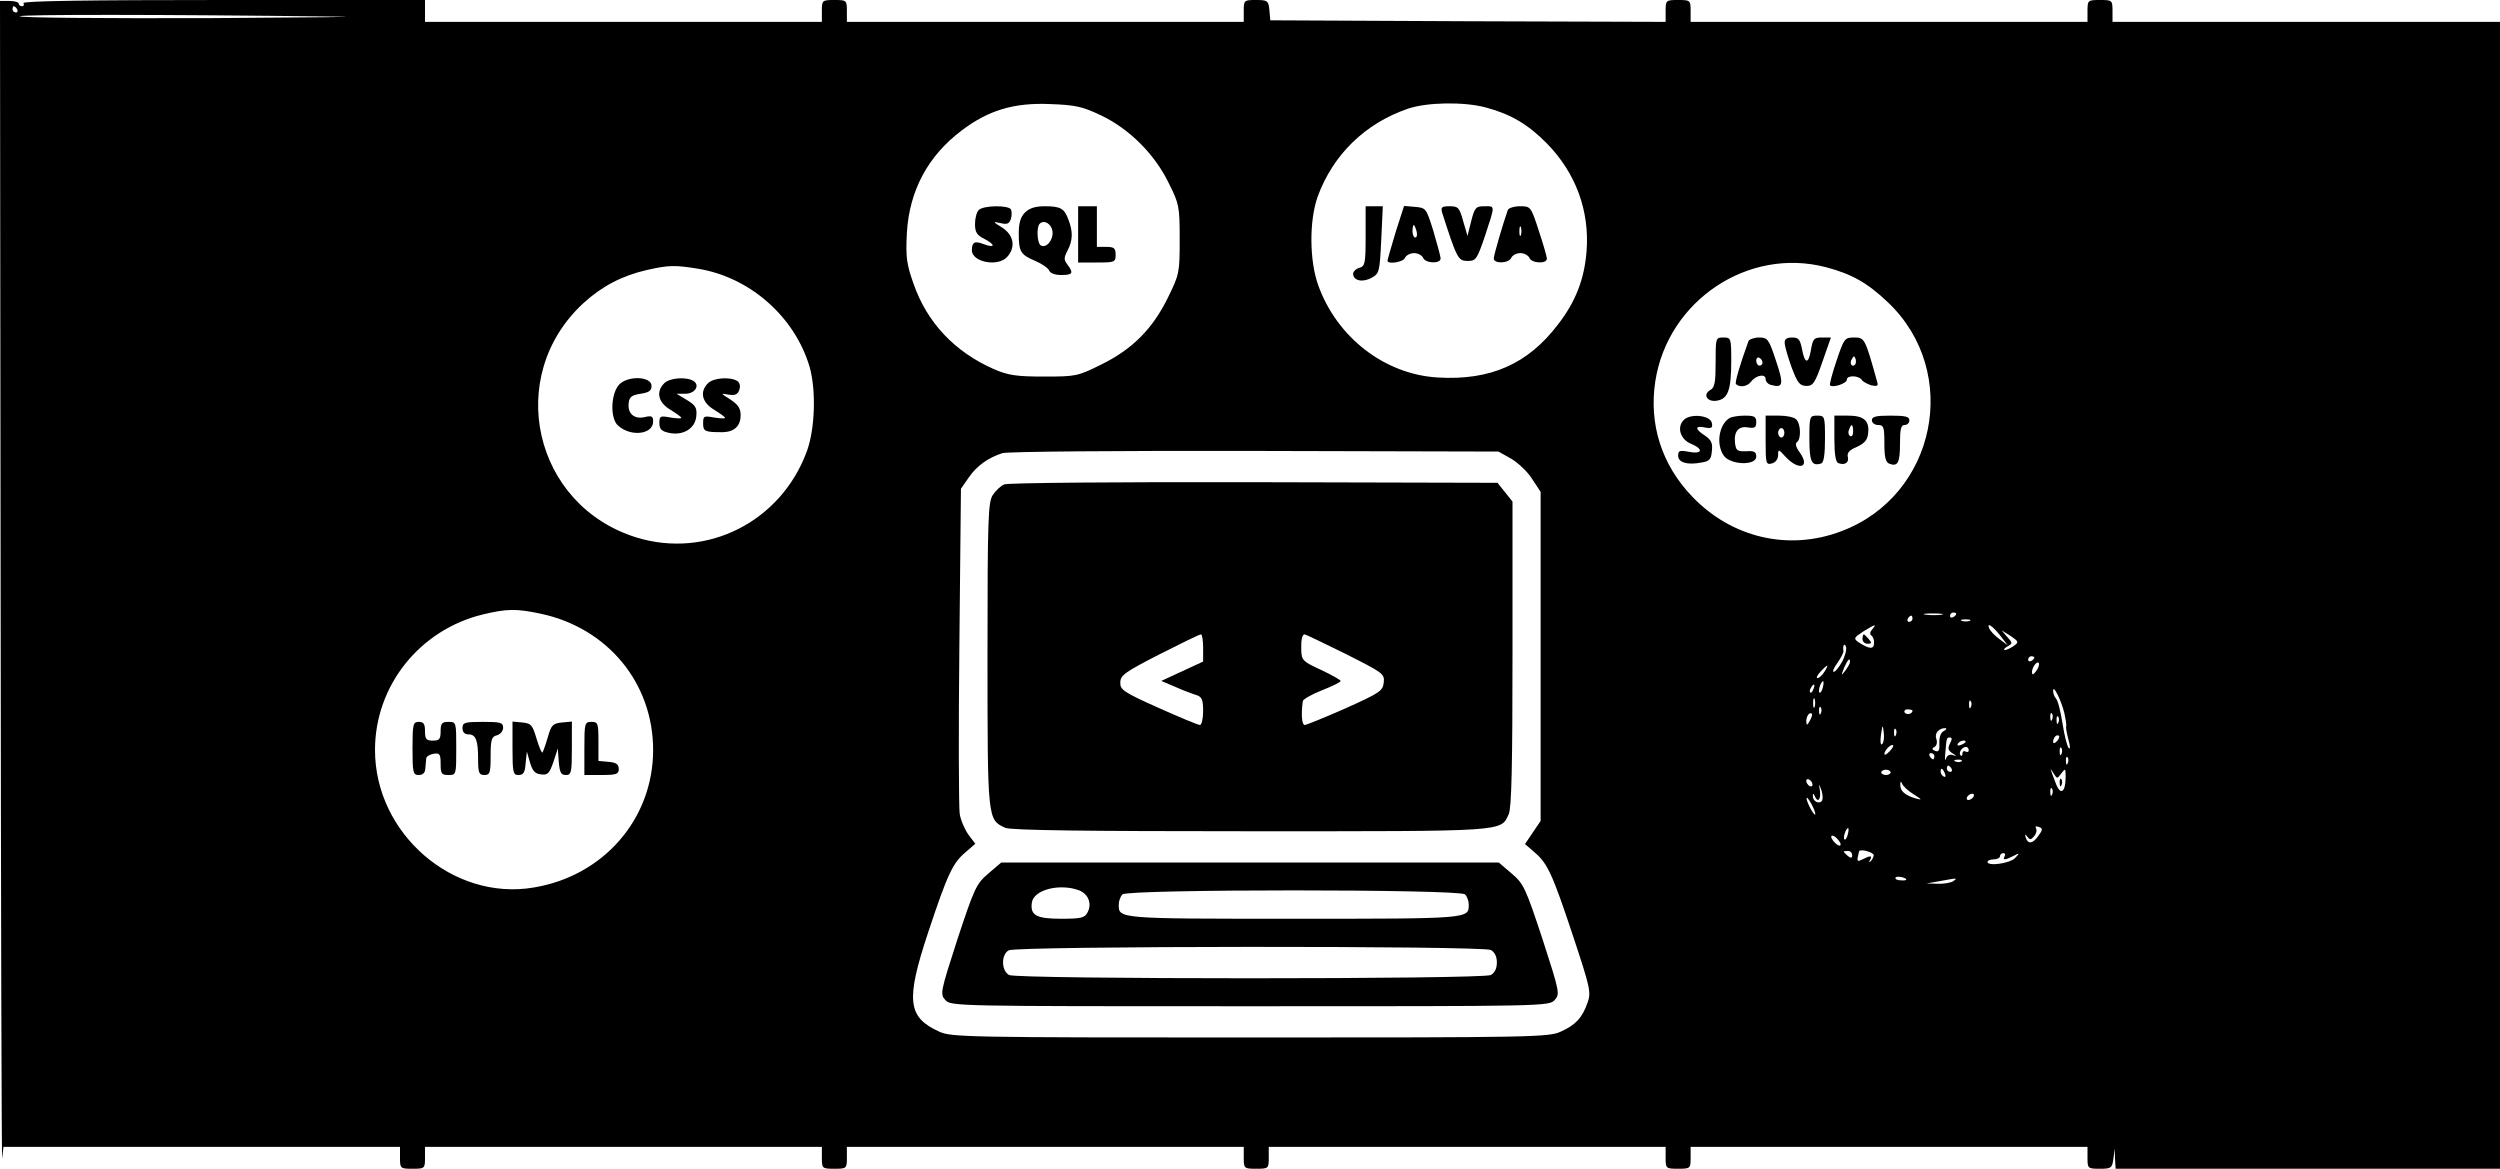 <?xml version="1.0" standalone="no"?>
<!DOCTYPE svg PUBLIC "-//W3C//DTD SVG 20010904//EN"
 "http://www.w3.org/TR/2001/REC-SVG-20010904/DTD/svg10.dtd">
<svg version="1.0" xmlns="http://www.w3.org/2000/svg"
 width="800pt" height="374pt" viewBox="0 0 800 374"
 preserveAspectRatio="xMidYMid meet">

<g transform="translate(0,374) scale(0.1,-0.1)"
fill="#000000" stroke="none">
<path d="M2 1866 c1 -1029 3 -1854 5 -1833 l4 37 635 0 634 0 0 -35 c0 -34 1
-35 40 -35 39 0 40 1 40 35 l0 35 635 0 635 0 0 -35 c0 -34 1 -35 40 -35 39 0
40 1 40 35 l0 35 635 0 635 0 0 -35 c0 -34 1 -35 40 -35 39 0 40 1 40 35 l0
35 635 0 635 0 0 -35 c0 -34 1 -35 40 -35 39 0 40 1 40 35 l0 35 635 0 635 0
0 -35 c0 -34 1 -35 39 -35 37 0 40 2 44 33 l4 32 1 -32 2 -33 615 0 615 0 0
1835 0 1835 -620 0 -620 0 0 35 c0 34 -1 35 -40 35 -39 0 -40 -1 -40 -35 l0
-35 -635 0 -635 0 0 35 c0 34 -1 35 -40 35 -39 0 -40 -1 -40 -35 l0 -35 -632
2 -633 3 -3 33 c-3 30 -6 32 -43 32 -38 0 -39 -1 -39 -35 l0 -35 -635 0 -635
0 0 35 c0 34 -1 35 -40 35 -39 0 -40 -1 -40 -35 l0 -35 -635 0 -635 0 0 35 0
35 -646 0 c-427 0 -643 -3 -639 -10 3 -5 1 -10 -4 -10 -6 0 -11 4 -11 8 0 5
-13 9 -30 9 l-30 0 2 -1871z m53 1844 c3 -5 1 -10 -4 -10 -6 0 -11 5 -11 10 0
6 2 10 4 10 3 0 8 -4 11 -10z m1015 -23 c118 -1 -61 -3 -398 -5 -337 -1 -611
1 -609 6 5 6 451 6 1007 -1z m2455 -317 c89 -43 170 -123 215 -216 33 -66 35
-74 35 -179 0 -108 -1 -113 -38 -188 -49 -100 -114 -165 -214 -214 -75 -37
-80 -38 -182 -38 -89 0 -115 4 -161 24 -125 55 -214 149 -257 274 -22 62 -25
84 -21 162 8 135 67 246 176 328 85 64 166 89 282 84 83 -3 104 -8 165 -37z
m1230 26 c79 -21 135 -54 195 -115 93 -95 137 -216 127 -345 -7 -89 -35 -162
-92 -235 -96 -126 -216 -179 -384 -169 -170 10 -323 128 -383 296 -28 79 -29
207 -1 284 49 133 151 233 288 280 61 21 180 23 250 4z m1088 -511 c83 -22
133 -50 199 -113 234 -223 154 -618 -150 -732 -168 -64 -351 -21 -477 111 -98
102 -139 232 -118 369 40 258 297 430 546 365z m-3609 -5 c166 -27 310 -154
357 -315 21 -75 17 -198 -9 -269 -83 -226 -320 -345 -545 -276 -330 102 -424
516 -170 750 59 54 124 88 203 106 70 16 91 16 164 4z m2602 -608 c22 -13 53
-42 67 -65 l27 -41 0 -527 0 -526 -25 -37 -25 -37 30 -26 c42 -35 58 -70 125
-272 54 -163 57 -177 45 -210 -17 -48 -37 -70 -85 -92 -38 -18 -89 -19 -995
-19 -906 0 -957 1 -995 19 -101 46 -107 100 -35 317 62 187 79 223 120 257
l31 27 -22 29 c-12 17 -25 47 -28 67 -3 20 -4 262 -1 539 l5 501 25 36 c25 37
63 64 108 78 15 5 378 8 807 7 l780 -2 41 -23z m-3105 -496 c214 -46 359 -222
359 -436 0 -220 -158 -403 -382 -440 -258 -44 -508 172 -508 440 0 206 143
385 346 434 76 18 105 19 185 2z m4482 -3 c-13 -2 -35 -2 -50 0 -16 2 -5 4 22
4 28 0 40 -2 28 -4z m47 3 c0 -3 -4 -8 -10 -11 -5 -3 -10 -1 -10 4 0 6 5 11
10 11 6 0 10 -2 10 -4z m-140 -16 c0 -5 -5 -10 -11 -10 -5 0 -7 5 -4 10 3 6 8
10 11 10 2 0 4 -4 4 -10z m183 -7 c-7 -2 -19 -2 -25 0 -7 3 -2 5 12 5 14 0 19
-2 13 -5z m-312 -27 c-8 -9 -8 -16 -2 -20 5 -4 9 -15 8 -25 -1 -20 -16 -18
-50 4 -16 12 -15 14 15 34 39 24 45 26 29 7z m409 -19 l25 -32 -27 20 c-15 11
-29 26 -32 33 -10 22 9 11 34 -21z m44 -34 c-10 -7 -23 -13 -28 -13 -6 0 -3 5
7 11 18 10 18 11 0 31 l-18 21 29 -18 c26 -18 27 -20 10 -32z m-549 -50 c-10
-18 -22 -33 -27 -33 -5 0 0 13 12 29 11 16 20 33 19 38 -3 17 3 27 8 14 3 -8
-2 -29 -12 -48z m615 13 c0 -3 -4 -8 -10 -11 -5 -3 -10 -1 -10 4 0 6 5 11 10
11 6 0 10 -2 10 -4z m-590 -14 c0 -5 -7 -17 -15 -28 -14 -18 -14 -17 -4 9 12
27 19 34 19 19z m600 -23 c-7 -11 -14 -19 -16 -16 -7 7 7 37 17 37 6 0 5 -9
-1 -21z m-682 -9 c-7 -11 -17 -20 -22 -20 -5 0 -1 9 9 20 10 11 20 20 22 20 2
0 -2 -9 -9 -20z m-5 -50 c-3 -12 -8 -19 -11 -16 -5 6 5 36 12 36 2 0 2 -9 -1
-20z m-30 -5 c-3 -9 -8 -14 -10 -11 -3 3 -2 9 2 15 9 16 15 13 8 -4z m803 -77
c4 -18 7 -37 6 -41 -2 -5 2 -25 7 -44 6 -20 6 -32 1 -27 -5 5 -14 41 -20 79
-6 39 -15 74 -21 80 -5 5 -9 16 -9 25 0 21 26 -31 36 -72z m-799 20 c-3 -7 -5
-2 -5 12 0 14 2 19 5 13 2 -7 2 -19 0 -25z m500 0 c-3 -8 -6 -5 -6 6 -1 11 2
17 5 13 3 -3 4 -12 1 -19z m-480 -20 c-3 -8 -6 -5 -6 6 -1 11 2 17 5 13 3 -3
4 -12 1 -19z m293 8 c0 -11 -19 -15 -25 -6 -3 5 1 10 9 10 9 0 16 -2 16 -4z
m-329 -33 c-8 -15 -10 -15 -11 -2 0 17 10 32 18 25 2 -3 -1 -13 -7 -23z m776
5 c-3 -8 -6 -5 -6 6 -1 11 2 17 5 13 3 -3 4 -12 1 -19z m20 -10 c-3 -8 -6 -5
-6 6 -1 11 2 17 5 13 3 -3 4 -12 1 -19z m-564 -69 c-5 -5 -7 7 -4 29 5 34 6
35 9 8 2 -16 0 -32 -5 -37z m44 29 c-3 -8 -6 -5 -6 6 -1 11 2 17 5 13 3 -3 4
-12 1 -19z m152 12 c-9 -5 -14 -20 -13 -39 1 -22 -2 -28 -13 -24 -11 4 -12 8
-2 13 7 5 9 16 5 26 -6 17 8 34 29 34 6 -1 3 -5 -6 -10z m363 -32 c-7 -7 -12
-8 -12 -2 0 14 12 26 19 19 2 -3 -1 -11 -7 -17z m-342 -7 c-8 -16 -6 -22 7
-31 16 -10 16 -11 1 -6 -10 3 -18 -2 -21 -12 -3 -9 -4 -1 -2 18 4 50 4 50 15
50 7 0 7 -6 0 -19z m50 5 c0 -2 -7 -7 -16 -10 -8 -3 -12 -2 -9 4 6 10 25 14
25 6z m-244 -31 c-9 -9 -16 -13 -16 -8 0 12 22 34 28 28 2 -2 -3 -11 -12 -20z
m254 4 c0 -5 -4 -7 -10 -4 -5 3 -10 1 -10 -6 0 -7 -3 -10 -6 -6 -8 7 4 27 17
27 5 0 9 -5 9 -11z m297 -11 c-3 -8 -6 -5 -6 6 -1 11 2 17 5 13 3 -3 4 -12 1
-19z m-407 -8 c0 -5 -2 -10 -4 -10 -3 0 -8 5 -11 10 -3 6 -1 10 4 10 6 0 11
-4 11 -10z m427 -22 c-3 -8 -6 -5 -6 6 -1 11 2 17 5 13 3 -3 4 -12 1 -19z
m-340 6 c-3 -3 -12 -4 -19 -1 -8 3 -5 6 6 6 11 1 17 -2 13 -5z m-32 -24 c3 -5
1 -10 -4 -10 -6 0 -11 5 -11 10 0 6 2 10 4 10 3 0 8 -4 11 -10z m-195 -12 c0
-4 -7 -8 -15 -8 -8 0 -15 4 -15 8 0 5 7 9 15 9 8 0 15 -4 15 -9z m174 -4 c3
-8 2 -12 -4 -9 -6 3 -10 10 -10 16 0 14 7 11 14 -7z m372 1 c13 17 14 17 14
-11 0 -49 -16 -61 -31 -22 -20 53 -21 54 -8 34 12 -19 12 -19 25 -1z m-796
-36 c0 -6 -4 -7 -10 -4 -5 3 -10 11 -10 16 0 6 5 7 10 4 6 -3 10 -11 10 -16z
m324 -31 c27 -17 28 -19 6 -13 -34 10 -50 24 -49 44 0 11 2 12 6 3 3 -8 19
-23 37 -34z m-295 -22 c-9 -10 -29 1 -28 17 0 9 2 9 6 0 9 -23 20 -13 17 15
-4 27 -4 27 5 2 4 -14 5 -29 0 -34z m738 22 c-3 -8 -6 -5 -6 6 -1 11 2 17 5
13 3 -3 4 -12 1 -19z m-252 -8 c-3 -5 -11 -10 -16 -10 -6 0 -7 5 -4 10 3 6 11
10 16 10 6 0 7 -4 4 -10z m-506 -55 c0 -5 -6 1 -14 15 -8 14 -14 30 -14 35 0
6 6 -1 14 -15 8 -14 14 -29 14 -35z m713 -71 c-18 -25 -33 -26 -40 -3 -3 11
-2 11 6 1 7 -10 11 -10 21 2 7 8 10 20 6 25 -3 7 0 8 9 5 14 -5 13 -9 -2 -30z
m-609 6 c-3 -12 -8 -19 -11 -16 -5 6 5 36 12 36 2 0 2 -9 -1 -20z m-23 -32 c0
-6 -7 -5 -15 2 -8 7 -15 17 -15 22 0 6 7 5 15 -2 8 -7 15 -17 15 -22z m37 -35
c0 -9 -4 -10 -14 -2 -7 6 -13 12 -13 14 0 1 6 2 13 2 8 0 14 -6 14 -14z m69 0
c-1 -7 -6 -16 -11 -20 -4 -4 -5 -2 -1 5 9 15 1 15 -24 2 -15 -8 -18 -6 -15 8
2 9 4 18 4 18 5 9 48 -4 47 -13z m419 -3 c-8 -13 1 -13 28 1 21 11 21 10 5 -7
-17 -17 -88 -27 -88 -12 0 4 9 8 20 8 11 0 20 5 20 10 0 6 5 10 11 10 5 0 7
-4 4 -10z m-315 -75 c0 -2 -9 -3 -19 -2 -11 0 -18 5 -15 9 4 6 34 0 34 -7z
m150 -5 c-8 -5 -31 -9 -50 -8 l-35 1 40 7 c59 11 61 11 45 0z"/>
<path d="M3132 3068 c-7 -7 -12 -27 -12 -45 0 -26 6 -36 31 -48 36 -19 33 -30
-4 -16 -28 11 -37 6 -37 -20 0 -38 84 -54 113 -21 28 31 21 69 -15 93 -32 20
-32 21 -6 15 21 -5 28 -2 33 14 3 11 3 24 0 30 -9 14 -88 13 -103 -2z"/>
<path d="M3280 3060 c-14 -14 -20 -33 -20 -67 0 -59 6 -68 53 -88 21 -9 40
-22 44 -30 3 -9 18 -15 39 -15 37 0 40 6 20 33 -12 16 -12 22 0 45 17 32 18
61 3 99 -13 36 -25 43 -76 43 -30 0 -49 -6 -63 -20z m88 -61 c3 -27 -20 -55
-38 -44 -11 7 -14 58 -3 69 14 14 38 0 41 -25z"/>
<path d="M3450 2990 l0 -90 60 0 c57 0 60 1 60 25 0 21 -5 25 -30 25 l-30 0 0
65 0 65 -30 0 -30 0 0 -90z"/>
<path d="M4370 2984 c0 -87 -2 -96 -20 -101 -11 -3 -20 -12 -20 -19 0 -22 30
-29 59 -13 25 14 26 19 31 122 l5 107 -27 0 -28 0 0 -96z"/>
<path d="M4466 2997 c-14 -47 -26 -88 -26 -91 0 -13 51 -5 56 9 4 8 16 15 29
15 13 0 25 -7 29 -15 7 -18 56 -20 56 -2 0 6 -11 46 -23 87 -23 74 -24 75 -59
78 l-35 3 -27 -84z m67 3 c3 -11 1 -20 -4 -20 -5 0 -9 9 -9 20 0 11 2 20 4 20
2 0 6 -9 9 -20z"/>
<path d="M4615 3059 c47 -146 51 -154 81 -154 27 0 30 4 56 80 33 101 33 95
-2 95 -27 0 -31 -4 -42 -47 l-12 -48 -14 48 c-12 43 -16 47 -43 47 -26 0 -29
-3 -24 -21z"/>
<path d="M4825 3068 c-15 -42 -45 -145 -45 -155 0 -18 49 -16 56 2 4 8 16 15
29 15 13 0 25 -7 29 -15 7 -18 56 -20 56 -3 0 7 -12 48 -26 90 -25 77 -26 78
-60 78 -19 0 -37 -6 -39 -12z m42 -80 c-3 -7 -5 -2 -5 12 0 14 2 19 5 13 2 -7
2 -19 0 -25z"/>
<path d="M5490 2580 c0 -63 -3 -81 -17 -88 -26 -15 -9 -40 22 -34 35 6 45 35
45 128 0 72 -1 74 -25 74 -25 0 -25 -1 -25 -80z"/>
<path d="M5595 2648 c-27 -74 -44 -132 -40 -137 12 -12 36 -8 48 7 16 22 47
27 47 9 0 -8 8 -17 18 -19 38 -10 41 1 15 78 -23 70 -27 74 -54 74 -16 0 -32
-6 -34 -12z m45 -69 c0 -5 -4 -9 -10 -9 -5 0 -10 7 -10 16 0 8 5 12 10 9 6 -3
10 -10 10 -16z"/>
<path d="M5711 2643 c0 -10 10 -45 22 -78 19 -51 26 -59 47 -60 22 0 28 9 52
78 l27 77 -29 0 c-25 0 -29 -4 -35 -40 -8 -47 -20 -45 -29 5 -6 29 -11 35 -31
35 -17 0 -25 -5 -24 -17z"/>
<path d="M5877 2586 c-14 -41 -23 -76 -21 -79 9 -9 54 6 54 18 0 15 38 14 48
-1 4 -6 18 -13 30 -17 19 -4 23 -2 19 11 -39 140 -40 142 -74 142 -30 0 -32
-3 -56 -74z m59 -13 c-10 -10 -19 5 -10 18 6 11 8 11 12 0 2 -7 1 -15 -2 -18z"/>
<path d="M5388 2396 c-23 -23 -11 -62 23 -76 41 -17 37 -34 -6 -26 -30 6 -35
4 -35 -12 0 -22 29 -31 75 -22 25 4 31 10 33 37 3 25 -2 35 -22 49 -33 21 -33
33 0 26 21 -4 25 -1 22 14 -4 25 -69 32 -90 10z"/>
<path d="M5534 2402 c-34 -22 -43 -84 -18 -120 21 -30 104 -33 104 -3 0 15 -7
19 -32 17 -29 -1 -33 2 -36 27 -4 37 12 55 43 49 20 -3 25 0 25 17 0 18 -6 21
-37 21 -21 0 -43 -4 -49 -8z"/>
<path d="M5650 2331 c0 -74 1 -79 20 -74 12 3 20 14 20 27 0 20 1 19 25 -7 42
-44 78 -33 45 14 -13 17 -16 30 -10 34 14 9 13 58 -2 73 -7 7 -31 12 -55 12
l-43 0 0 -79z m60 24 c0 -8 -4 -15 -10 -15 -5 0 -10 7 -10 15 0 8 5 15 10 15
6 0 10 -7 10 -15z"/>
<path d="M5790 2336 c0 -73 7 -89 38 -79 8 3 12 28 12 79 0 72 -1 74 -25 74
-24 0 -25 -2 -25 -74z"/>
<path d="M5870 2336 c0 -50 4 -75 13 -78 20 -8 35 2 30 20 -3 13 5 22 29 32
24 11 34 22 36 43 5 41 -14 57 -64 57 l-44 0 0 -74z m60 23 c0 -11 -4 -18 -10
-14 -5 3 -7 12 -3 20 7 21 13 19 13 -6z"/>
<path d="M5990 2395 c0 -8 9 -15 20 -15 18 0 20 -7 20 -59 0 -45 4 -60 16 -65
27 -10 34 3 34 65 0 46 3 59 15 59 8 0 15 7 15 15 0 12 -13 15 -60 15 -47 0
-60 -3 -60 -15z"/>
<path d="M1981 2509 c-27 -30 -29 -109 -3 -131 41 -37 112 -28 112 13 0 17 -4
20 -28 14 -34 -7 -55 13 -50 47 2 18 11 24 38 28 27 4 35 10 35 25 0 31 -76
34 -104 4z"/>
<path d="M2126 2514 c-28 -27 -20 -62 19 -85 19 -12 35 -23 35 -26 0 -3 -16
-2 -35 1 -32 6 -35 5 -35 -18 0 -19 7 -26 30 -31 45 -10 84 13 88 52 3 28 -2
36 -30 53 l-33 20 28 0 c31 0 48 27 26 41 -23 14 -76 10 -93 -7z"/>
<path d="M2266 2514 c-28 -27 -20 -62 19 -85 19 -12 35 -23 35 -26 0 -3 -16
-2 -35 1 -33 6 -35 5 -35 -19 0 -26 6 -28 63 -28 37 1 57 20 57 54 0 22 -8 34
-32 50 -33 21 -33 21 -6 16 21 -3 29 1 34 16 4 12 1 23 -7 28 -23 14 -76 10
-93 -7z"/>
<path d="M3214 2190 c-11 -4 -28 -20 -37 -34 -15 -23 -17 -73 -17 -512 0 -530
0 -527 57 -553 17 -8 259 -11 784 -11 825 0 801 -2 827 55 9 19 12 157 12 513
l0 487 -24 30 -24 30 -779 2 c-428 1 -787 -2 -799 -7z m636 -523 l0 -44 -67
-31 -67 -31 45 -19 c24 -11 54 -22 67 -26 18 -6 22 -14 22 -52 0 -24 -5 -44
-10 -44 -6 0 -66 25 -133 55 -112 50 -123 58 -122 81 0 23 14 33 125 90 69 35
128 64 133 64 4 0 7 -20 7 -43z m455 -19 c121 -61 126 -64 123 -92 -3 -27 -12
-33 -123 -83 -66 -29 -125 -53 -130 -53 -9 0 -12 34 -6 76 0 6 28 22 61 35 33
13 60 26 60 30 0 3 -28 19 -62 35 -59 27 -63 31 -64 64 -1 34 3 50 11 50 3 0
61 -28 130 -62z"/>
<path d="M3163 945 c-39 -33 -45 -47 -99 -210 -55 -170 -56 -176 -39 -195 18
-20 32 -20 975 -20 943 0 957 0 975 20 17 19 16 25 -39 195 -54 163 -60 177
-99 210 l-41 35 -796 0 -796 0 -41 -35z m290 -54 c30 -12 42 -43 27 -71 -9
-17 -20 -20 -84 -20 -80 0 -100 11 -94 52 6 41 89 62 151 39z m1235 -13 c7 -7
12 -21 12 -33 0 -45 4 -45 -560 -45 -564 0 -560 0 -560 45 0 12 5 26 12 33 17
17 1079 17 1096 0z m83 -178 c12 -7 19 -21 19 -40 0 -19 -7 -33 -19 -40 -27
-14 -1515 -14 -1542 0 -25 14 -26 65 -1 79 24 14 1516 15 1543 1z"/>
<path d="M1320 1345 c0 -78 2 -85 20 -85 13 0 20 7 21 20 1 11 2 26 3 33 0 6
11 13 24 15 19 3 22 -1 22 -32 0 -32 3 -36 25 -36 25 0 25 1 25 85 0 84 0 85
-25 85 -21 0 -25 -5 -25 -30 0 -25 -4 -30 -25 -30 -21 0 -25 5 -25 30 0 23 -4
30 -20 30 -18 0 -20 -7 -20 -85z"/>
<path d="M1480 1410 c0 -13 7 -20 19 -20 24 0 31 -19 31 -81 0 -42 3 -49 20
-49 18 0 20 7 20 61 0 52 3 62 20 66 11 3 20 14 20 24 0 17 -8 19 -65 19 -58
0 -65 -2 -65 -20z"/>
<path d="M1640 1346 c0 -78 2 -86 19 -86 16 0 21 8 23 38 l4 37 10 -35 c8 -27
16 -36 35 -38 22 -3 27 3 40 40 l14 43 3 -42 c3 -35 7 -43 23 -43 17 0 19 8
19 86 l0 85 -32 -3 c-29 -3 -34 -8 -45 -47 -7 -24 -15 -46 -17 -49 -3 -2 -11
18 -19 44 -13 44 -17 49 -45 52 l-32 3 0 -85z"/>
<path d="M1870 1345 l0 -85 55 0 c48 0 55 3 55 19 0 15 -8 21 -32 23 l-33 3 0
63 c0 58 -2 62 -22 62 -22 0 -23 -4 -23 -85z"/>
<path d="M5960 1695 c0 -8 7 -15 16 -15 14 0 14 3 4 15 -7 8 -14 15 -16 15 -2
0 -4 -7 -4 -15z"/>
<path d="M6591 1234 c0 -11 3 -14 6 -6 3 7 2 16 -1 19 -3 4 -6 -2 -5 -13z"/>
</g>
</svg>
